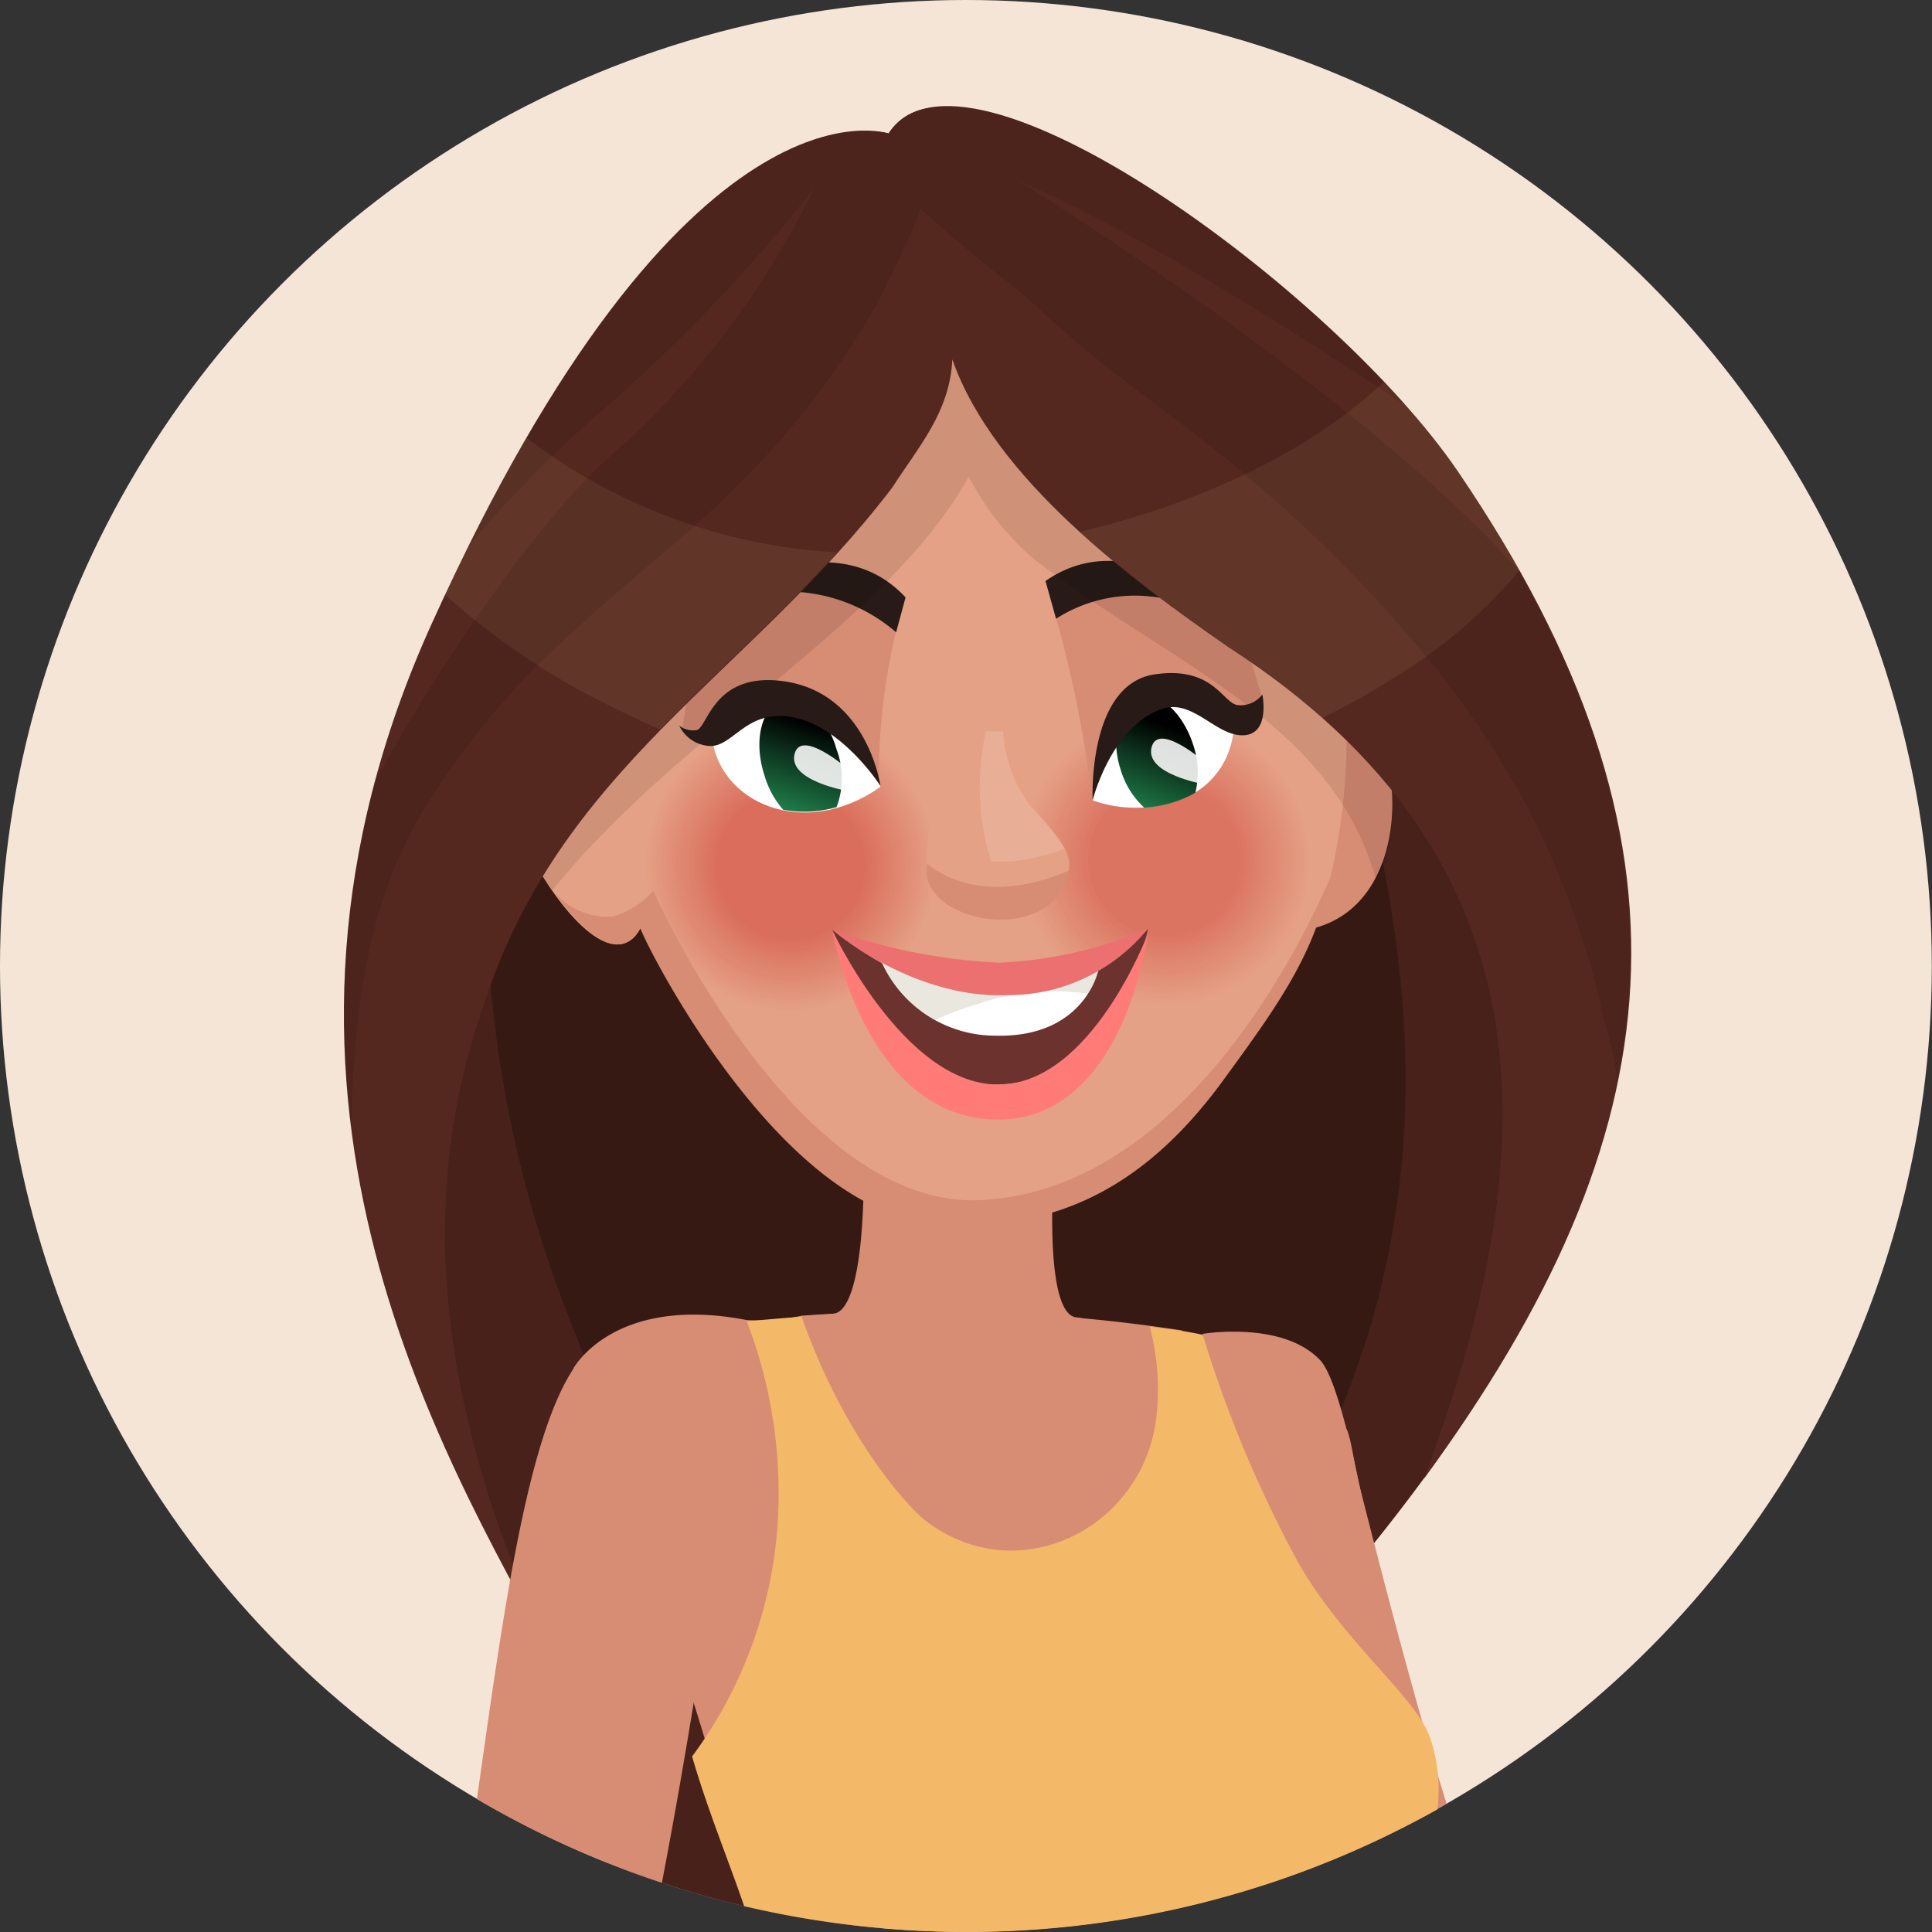 <svg xmlns="http://www.w3.org/2000/svg" xmlns:xlink="http://www.w3.org/1999/xlink" viewBox="0 0 102.45 102.45"><rect x="0" y="0" width="102.45" height="102.45" fill="#333333" stroke="none"/><defs><style>.cls-1{fill:#f4e5d7;}.cls-2{fill:#47211a;}.cls-3{opacity:0.23;}.cls-4{fill:#d78c74;}.cls-5{fill:#f4b869;}.cls-6{fill:#e5a185;}.cls-7{opacity:0.58;}.cls-8{fill:#e5a084;}.cls-9{fill:#e59f83;}.cls-10{fill:#e49e83;}.cls-11{fill:#e49d82;}.cls-12{fill:#e49c81;}.cls-13{fill:#e49b80;}.cls-14{fill:#e49a80;}.cls-15{fill:#e3997f;}.cls-16{fill:#e3987e;}.cls-17{fill:#e3977d;}.cls-18{fill:#e3967c;}.cls-19{fill:#e2957c;}.cls-20{fill:#e2947b;}.cls-21{fill:#e2937a;}.cls-22{fill:#e29279;}.cls-23{fill:#e29179;}.cls-24{fill:#e19078;}.cls-25{fill:#e18f77;}.cls-26{fill:#e18e76;}.cls-27{fill:#e18d75;}.cls-28{fill:#e18c75;}.cls-29{fill:#e08b74;}.cls-30{fill:#e08a73;}.cls-31{fill:#e08972;}.cls-32{fill:#e08872;}.cls-33{fill:#df8771;}.cls-34{fill:#df8670;}.cls-35{fill:#df856f;}.cls-36{fill:#df846f;}.cls-37{fill:#df836e;}.cls-38{fill:#de826d;}.cls-39{fill:#de816c;}.cls-40{fill:#de806b;}.cls-41{fill:#de7f6b;}.cls-42{fill:#de7e6a;}.cls-43{fill:#dd7d69;}.cls-44{fill:#dd7c68;}.cls-45{fill:#dd7b68;}.cls-46{fill:#dd7a67;}.cls-47{fill:#dd7a66;}.cls-48{fill:#dc7965;}.cls-49{fill:#dc7864;}.cls-50{fill:#dc7764;}.cls-51{fill:#dc7663;}.cls-52{fill:#db7562;}.cls-53{fill:#db7461;}.cls-54{fill:#db7361;}.cls-55{fill:#db7260;}.cls-56{fill:#db715f;}.cls-57{fill:#da705e;}.cls-58{fill:#da6f5d;}.cls-59{fill:#da6e5d;}.cls-60{fill:#da6d5c;}.cls-61{fill:#da6c5b;}.cls-62{fill:#d96b5a;}.cls-63{fill:#d96a5a;}.cls-64{fill:#d96959;}.cls-65{fill:#d96858;}.cls-66{fill:#d86757;}.cls-67{fill:#d86657;}.cls-68{fill:#d86556;}.cls-69{fill:#d86455;}.cls-70{fill:#d86354;}.cls-71{fill:#d76253;}.cls-72{fill:#d76153;}.cls-73{fill:#d76052;}.cls-74{fill:#d75f51;}.cls-75{fill:#d75e50;}.cls-76{fill:#d65d50;}.cls-77{fill:#d65c4f;}.cls-78{fill:#d65b4e;}.cls-79{fill:#d65a4d;}.cls-80{fill:#d5594c;}.cls-81{fill:#d5584c;}.cls-82{fill:#d5574b;}.cls-83{fill:#d5564a;}.cls-84{fill:#d55549;}.cls-85{fill:#d45449;}.cls-86{fill:#d45348;}.cls-87{fill:#d45247;}.cls-88{opacity:0.65;}.cls-89{fill:#6c332e;}.cls-90,.cls-93,.cls-97{fill:#fff;}.cls-91{fill:#c3bba5;opacity:0.35;}.cls-92{fill:url(#Áåçûìÿííûé_ãðàäèåíò_5);}.cls-93{opacity:0.87;}.cls-94{fill:url(#Áåçûìÿííûé_ãðàäèåíò_5-2);}.cls-95{fill:#281b17;}.cls-96{opacity:0.1;}.cls-97{opacity:0.14;}.cls-98{fill:#54281f;}.cls-100,.cls-99{opacity:0.08;}.cls-100{fill:#ffd092;}.cls-101{opacity:0.09;}.cls-102{fill:#ed7070;}.cls-103{fill:#ff7b78;}</style><linearGradient id="Áåçûìÿííûé_ãðàäèåíò_5" x1="59.56" y1="45.04" x2="62" y2="38.53" gradientUnits="userSpaceOnUse"><stop offset="0" stop-color="#2cb76b"/><stop offset="1"/></linearGradient><linearGradient id="Áåçûìÿííûé_ãðàäèåíò_5-2" x1="40.96" y1="45.06" x2="43.14" y2="38.44" xlink:href="#Áåçûìÿííûé_ãðàäèåíò_5"/></defs><g id="Layer_2" data-name="Layer 2"><g id="Ñëîé_1" data-name="Ñëîé 1"><circle class="cls-1" cx="51.22" cy="51.22" r="51.22"/><path class="cls-2" d="M47.12,7.08S37.4,3.8,23.91,33.57C7.47,69.88,38.31,93.4,32.23,98.79a50.74,50.74,0,0,0,14.44,3.45C53,100.4,60.59,95.93,68.93,86.49,88.55,64.3,91,48.22,75.7,25.7,69.12,16,51.05,1,47.12,7.08Z"/><path class="cls-3" d="M72.74,43l-.11-.4c-.29-1.06-.59-2.12-.93-3.16-.65-2-1.4-4-2.23-6a56.55,56.55,0,0,0-5.78-10.91c-.6-.87-1.23-1.73-1.9-2.55-.33-.41-.68-.79-1-1.19l-.19-.21A34.45,34.45,0,0,0,56.31,15L56,14.82l-.34-.18c-.5-.29-1-.56-1.51-.82-1-.5-1.93-1-2.9-1.47a51,51,0,0,1-5.68-3.2,4.92,4.92,0,0,1-.88,1.49A110.09,110.09,0,0,0,30.88,30.07a44.25,44.25,0,0,0-4,9.23,36.82,36.82,0,0,0-1.06,10,63.8,63.8,0,0,0,4.58,21.16c1.34,3.49,2.89,6.89,4.55,10.24.93,1.86,1.92,3.68,2.87,5.53.4.77.78,1.55,1.18,2.31l.56,1,.28.48c2.3,4,4.76,8,6.87,12.16a35.3,35.3,0,0,0,8.58-3.88c2.22-2.46,4.35-5,6.36-7.6a73.85,73.85,0,0,0,6.41-9.65,62.9,62.9,0,0,0,3-6.19c.36-.88.71-1.76,1-2.66.19-.53.37-1.07.55-1.61,0,0,0-.17.08-.29C75.12,61.81,75,54,73.21,45.13,73.07,44.4,72.92,43.67,72.74,43Z"/><path class="cls-4" d="M55.91,61.47c-.37-2.54-3.89-3.93-6.53-3.74s-4,1.6-3.58,4.14c0,0,.16,7.8-1.68,7.8-2.57,0,5.54,8.24,8.18,8.06s7.38-7.75,4.81-7.87C55.24,69.77,55.91,61.47,55.91,61.47Z"/><path class="cls-4" d="M72.12,78.9c-.31-1.21-.45-2.55-.71-3.12l-8.83,5.39a4.86,4.86,0,0,1-.3-.86c0,.13.09.4.16.79A163.46,163.46,0,0,0,67.2,99.9a51.45,51.45,0,0,0,9.51-4.25C75.47,91.69,73.85,85.75,72.12,78.9Z"/><path class="cls-4" d="M63.78,70.73s0,1.51,0,7.45S74.52,93.65,74.52,93.65,72,74.22,70,72.12,63.78,70.73,63.78,70.73Z"/><path class="cls-4" d="M62.74,71.05a4,4,0,0,1-.06-.5,89.68,89.68,0,0,0-20.17-.78A11.09,11.09,0,0,1,39.6,70c-7.09-1.37-9.21,2.59-9.21,2.59A215.12,215.12,0,0,1,38,94.32H72.12a35.46,35.46,0,0,1-5.22-7.56C64.42,81.9,63.77,76.35,62.74,71.05Z"/><path class="cls-5" d="M68.92,83a65,65,0,0,1-5.14-12.22c-1.42-.29-1.41-.23-2.81-.43a13,13,0,0,1,.34,4.88c-.75,5.87-7.39,9.15-12.25,5.39-.93-.72-4.32-4.43-6.55-10.8-1,.08-2,.16-2.91.25a25.26,25.26,0,0,1,1.68,8.57A23.31,23.31,0,0,1,36.7,93.14c.82,2.83,1.91,5.45,2.76,7.94a51.84,51.84,0,0,0,11.76,1.37,51.06,51.06,0,0,0,25-6.5,8.53,8.53,0,0,0-.4-3.85C75,89.92,71.41,87.23,68.92,83Z"/><path class="cls-4" d="M73.1,39.78a5,5,0,0,0-2.48-.61L69.56,49.25C74.75,48,74.2,40.45,73.1,39.78Z"/><path class="cls-6" d="M57.51,16.9a22.41,22.41,0,0,0-7.07-1.57C44.22,15,38,17.13,34.13,22.2c-3.24,4.26-3.74,9.87-3.17,15a47.77,47.77,0,0,0,2.88,11.86,3,3,0,0,1,.6.48c2.94,3,4.35,7,7.51,9.63a31.51,31.51,0,0,0,4.4,3.53,42.27,42.27,0,0,0,4.4,1.8,23.71,23.71,0,0,0,11.11-4.79A12.7,12.7,0,0,0,66,55.34a35.11,35.11,0,0,1,2.44-4c.26-.37.55-.73.84-1.08l.11-.15A4.14,4.14,0,0,1,70.17,48c2.39-8.46,1.46-18.19-4-24.78A22.38,22.38,0,0,0,57.51,16.9Z"/><g class="cls-7"><path class="cls-6" d="M61.68,37.86a7.74,7.74,0,1,0,7.86,7.63A7.74,7.74,0,0,0,61.68,37.86Z"/><path class="cls-8" d="M61.68,37.91a7.69,7.69,0,1,0,7.81,7.58A7.7,7.7,0,0,0,61.68,37.91Z"/><path class="cls-9" d="M61.68,38a7.65,7.65,0,1,0,7.76,7.53A7.64,7.64,0,0,0,61.68,38Z"/><path class="cls-10" d="M61.68,38a7.6,7.6,0,1,0,7.71,7.49A7.61,7.61,0,0,0,61.68,38Z"/><path class="cls-11" d="M61.68,38.05a7.55,7.55,0,1,0,7.66,7.44A7.54,7.54,0,0,0,61.68,38.05Z"/><path class="cls-12" d="M61.68,38.1a7.5,7.5,0,1,0,7.62,7.39A7.49,7.49,0,0,0,61.68,38.1Z"/><path class="cls-13" d="M61.68,38.15a7.45,7.45,0,1,0,7.57,7.34A7.46,7.46,0,0,0,61.68,38.15Z"/><path class="cls-14" d="M61.69,38.2a7.4,7.4,0,1,0,7.51,7.29A7.41,7.41,0,0,0,61.69,38.2Z"/><path class="cls-15" d="M61.69,38.25a7.36,7.36,0,1,0,7.46,7.24A7.35,7.35,0,0,0,61.69,38.25Z"/><path class="cls-16" d="M61.69,38.29a7.31,7.31,0,1,0,7.41,7.2A7.31,7.31,0,0,0,61.69,38.29Z"/><path class="cls-17" d="M61.69,38.34a7.26,7.26,0,1,0,7.36,7.15A7.26,7.26,0,0,0,61.69,38.34Z"/><path class="cls-18" d="M61.69,38.39A7.21,7.21,0,1,0,69,45.49,7.21,7.21,0,0,0,61.69,38.39Z"/><path class="cls-19" d="M61.69,38.44A7.16,7.16,0,1,0,69,45.49,7.17,7.17,0,0,0,61.69,38.44Z"/><path class="cls-20" d="M61.69,38.49a7.11,7.11,0,1,0,7.22,7A7.12,7.12,0,0,0,61.69,38.49Z"/><path class="cls-21" d="M61.69,38.54a7.07,7.07,0,1,0,7.17,7A7.06,7.06,0,0,0,61.69,38.54Z"/><path class="cls-22" d="M61.69,38.59a7,7,0,1,0,7.12,6.91A7,7,0,0,0,61.69,38.59Z"/><path class="cls-23" d="M61.69,38.63a7,7,0,1,0,7.07,6.87A7,7,0,0,0,61.69,38.63Z"/><path class="cls-24" d="M61.69,38.68a6.92,6.92,0,1,0,7,6.82A6.91,6.91,0,0,0,61.69,38.68Z"/><path class="cls-25" d="M61.69,38.73a6.87,6.87,0,1,0,7,6.77A6.88,6.88,0,0,0,61.69,38.73Z"/><path class="cls-26" d="M61.69,38.78a6.82,6.82,0,1,0,6.93,6.72A6.82,6.82,0,0,0,61.69,38.78Z"/><path class="cls-27" d="M61.69,38.83a6.78,6.78,0,1,0,6.88,6.67A6.77,6.77,0,0,0,61.69,38.83Z"/><path class="cls-28" d="M61.7,38.88a6.73,6.73,0,1,0,6.82,6.62A6.72,6.72,0,0,0,61.7,38.88Z"/><path class="cls-29" d="M61.7,38.92a6.68,6.68,0,1,0,6.77,6.58A6.68,6.68,0,0,0,61.7,38.92Z"/><path class="cls-30" d="M61.7,39a6.63,6.63,0,1,0,6.72,6.53A6.63,6.63,0,0,0,61.7,39Z"/><path class="cls-31" d="M61.7,39a6.58,6.58,0,1,0,6.68,6.48A6.58,6.58,0,0,0,61.7,39Z"/><path class="cls-32" d="M61.7,39.07a6.53,6.53,0,1,0,6.63,6.43A6.53,6.53,0,0,0,61.7,39.07Z"/><path class="cls-33" d="M61.7,39.12a6.48,6.48,0,1,0,6.58,6.38A6.49,6.49,0,0,0,61.7,39.12Z"/><path class="cls-34" d="M61.7,39.17a6.44,6.44,0,1,0,6.53,6.34A6.43,6.43,0,0,0,61.7,39.17Z"/><path class="cls-35" d="M61.7,39.21a6.39,6.39,0,1,0,6.48,6.3A6.4,6.4,0,0,0,61.7,39.21Z"/><path class="cls-36" d="M61.7,39.26a6.34,6.34,0,1,0,6.43,6.25A6.33,6.33,0,0,0,61.7,39.26Z"/><path class="cls-37" d="M61.7,39.31a6.29,6.29,0,1,0,6.39,6.2A6.28,6.28,0,0,0,61.7,39.31Z"/><path class="cls-38" d="M61.7,39.36A6.24,6.24,0,1,0,68,45.51,6.25,6.25,0,0,0,61.7,39.36Z"/><path class="cls-39" d="M61.7,39.41A6.19,6.19,0,1,0,68,45.51,6.19,6.19,0,0,0,61.7,39.41Z"/><path class="cls-40" d="M61.7,39.46a6.15,6.15,0,1,0,6.24,6A6.14,6.14,0,0,0,61.7,39.46Z"/><path class="cls-41" d="M61.7,39.5a6.1,6.1,0,1,0,6.19,6A6.1,6.1,0,0,0,61.7,39.5Z"/><path class="cls-42" d="M61.71,39.55a6.05,6.05,0,1,0,6.13,6A6,6,0,0,0,61.71,39.55Z"/><path class="cls-43" d="M61.71,39.6a6,6,0,1,0,6.09,5.91A6,6,0,0,0,61.71,39.6Z"/><path class="cls-44" d="M61.71,39.65a6,6,0,1,0,6,5.86A6,6,0,0,0,61.71,39.65Z"/><path class="cls-45" d="M61.71,39.7a5.9,5.9,0,1,0,6,5.81A5.91,5.91,0,0,0,61.71,39.7Z"/><path class="cls-46" d="M61.71,39.75a5.86,5.86,0,1,0,5.94,5.76A5.84,5.84,0,0,0,61.71,39.75Z"/><path class="cls-47" d="M61.71,39.79a5.81,5.81,0,1,0,5.89,5.72A5.81,5.81,0,0,0,61.71,39.79Z"/><path class="cls-48" d="M61.71,39.84a5.76,5.76,0,1,0,5.84,5.68A5.76,5.76,0,0,0,61.71,39.84Z"/><path class="cls-49" d="M61.71,39.89a5.71,5.71,0,1,0,5.79,5.63A5.71,5.71,0,0,0,61.71,39.89Z"/><path class="cls-50" d="M61.71,39.94a5.66,5.66,0,1,0,5.75,5.58A5.67,5.67,0,0,0,61.71,39.94Z"/><path class="cls-51" d="M61.71,40a5.61,5.61,0,1,0,5.7,5.53A5.61,5.61,0,0,0,61.71,40Z"/><path class="cls-52" d="M61.71,40a5.57,5.57,0,1,0,5.65,5.48A5.56,5.56,0,0,0,61.71,40Z"/><path class="cls-53" d="M61.71,40.09a5.52,5.52,0,1,0,5.6,5.43A5.51,5.51,0,0,0,61.71,40.09Z"/><path class="cls-54" d="M61.71,40.13a5.47,5.47,0,1,0,5.55,5.39A5.46,5.46,0,0,0,61.71,40.13Z"/><path class="cls-55" d="M61.71,40.18a5.42,5.42,0,1,0,5.5,5.34A5.42,5.42,0,0,0,61.71,40.18Z"/><path class="cls-56" d="M61.72,40.23a5.37,5.37,0,1,0,5.45,5.29A5.37,5.37,0,0,0,61.72,40.23Z"/><path class="cls-57" d="M61.72,40.28a5.32,5.32,0,1,0,5.4,5.24A5.33,5.33,0,0,0,61.72,40.28Z"/><path class="cls-58" d="M61.72,40.33a5.28,5.28,0,1,0,5.35,5.19A5.27,5.27,0,0,0,61.72,40.33Z"/><path class="cls-59" d="M61.72,40.38A5.23,5.23,0,1,0,67,45.52,5.22,5.22,0,0,0,61.72,40.38Z"/><path class="cls-60" d="M61.72,40.42A5.18,5.18,0,1,0,67,45.52,5.19,5.19,0,0,0,61.72,40.42Z"/><path class="cls-61" d="M61.72,40.47a5.13,5.13,0,1,0,5.2,5.05A5.12,5.12,0,0,0,61.72,40.47Z"/><path class="cls-62" d="M61.72,40.52a5.08,5.08,0,1,0,5.16,5A5.08,5.08,0,0,0,61.72,40.52Z"/><path class="cls-63" d="M61.72,40.57a5,5,0,1,0,5.11,5A5,5,0,0,0,61.72,40.57Z"/><path class="cls-64" d="M61.72,40.62a5,5,0,1,0,5.06,4.91A5,5,0,0,0,61.72,40.62Z"/><path class="cls-65" d="M61.72,40.67a4.94,4.94,0,1,0,5,4.86A4.93,4.93,0,0,0,61.72,40.67Z"/><path class="cls-66" d="M61.72,40.71a4.89,4.89,0,1,0,5,4.82A4.88,4.88,0,0,0,61.72,40.71Z"/><path class="cls-67" d="M61.72,40.76a4.84,4.84,0,1,0,4.91,4.77A4.84,4.84,0,0,0,61.72,40.76Z"/><path class="cls-68" d="M61.72,40.81a4.79,4.79,0,1,0,4.87,4.72A4.79,4.79,0,0,0,61.72,40.81Z"/><path class="cls-69" d="M61.72,40.86a4.74,4.74,0,1,0,4.82,4.67A4.74,4.74,0,0,0,61.72,40.86Z"/><path class="cls-70" d="M61.73,40.91a4.69,4.69,0,1,0,4.76,4.62A4.69,4.69,0,0,0,61.73,40.91Z"/><path class="cls-71" d="M61.73,41a4.65,4.65,0,1,0,4.71,4.57A4.63,4.63,0,0,0,61.73,41Z"/><path class="cls-72" d="M61.73,41a4.6,4.6,0,1,0,4.66,4.53A4.6,4.6,0,0,0,61.73,41Z"/><path class="cls-73" d="M61.73,41.05a4.55,4.55,0,1,0,4.61,4.48A4.55,4.55,0,0,0,61.73,41.05Z"/><path class="cls-74" d="M61.73,41.1a4.5,4.5,0,1,0,4.57,4.43A4.49,4.49,0,0,0,61.73,41.1Z"/><path class="cls-75" d="M61.73,41.15a4.45,4.45,0,1,0,4.52,4.38A4.46,4.46,0,0,0,61.73,41.15Z"/><path class="cls-76" d="M61.73,41.2a4.4,4.4,0,1,0,4.47,4.34A4.4,4.4,0,0,0,61.73,41.2Z"/><path class="cls-77" d="M61.73,41.25a4.36,4.36,0,1,0,4.42,4.29A4.35,4.35,0,0,0,61.73,41.25Z"/><path class="cls-78" d="M61.73,41.29a4.31,4.31,0,1,0,4.37,4.25A4.31,4.31,0,0,0,61.73,41.29Z"/><path class="cls-79" d="M61.73,41.34a4.26,4.26,0,1,0,4.32,4.2A4.26,4.26,0,0,0,61.73,41.34Z"/><path class="cls-80" d="M61.73,41.39A4.21,4.21,0,1,0,66,45.54,4.21,4.21,0,0,0,61.73,41.39Z"/><path class="cls-81" d="M61.73,41.44A4.16,4.16,0,1,0,66,45.54,4.16,4.16,0,0,0,61.73,41.44Z"/><path class="cls-82" d="M61.73,41.49a4.11,4.11,0,1,0,4.18,4A4.11,4.11,0,0,0,61.73,41.49Z"/><path class="cls-83" d="M61.73,41.54a4.07,4.07,0,1,0,4.13,4A4.06,4.06,0,0,0,61.73,41.54Z"/><path class="cls-84" d="M61.74,41.59a4,4,0,1,0,4.07,3.95A4,4,0,0,0,61.74,41.59Z"/><path class="cls-85" d="M61.74,41.63a4,4,0,1,0,4,3.91A4,4,0,0,0,61.74,41.63Z"/><path class="cls-86" d="M61.74,41.68a3.92,3.92,0,1,0,4,3.86A3.91,3.91,0,0,0,61.74,41.68Z"/><path class="cls-87" d="M61.74,41.73a3.87,3.87,0,1,0,3.93,3.81A3.88,3.88,0,0,0,61.74,41.73Z"/></g><g class="cls-88"><path class="cls-6" d="M41.81,38.15a7.75,7.75,0,1,0,7.86,7.63A7.75,7.75,0,0,0,41.81,38.15Z"/><path class="cls-8" d="M41.81,38.2a7.7,7.7,0,1,0,7.81,7.58A7.69,7.69,0,0,0,41.81,38.2Z"/><path class="cls-9" d="M41.82,38.25a7.65,7.65,0,1,0,7.75,7.53A7.65,7.65,0,0,0,41.82,38.25Z"/><path class="cls-10" d="M41.82,38.3a7.6,7.6,0,1,0,7.71,7.48A7.6,7.6,0,0,0,41.82,38.3Z"/><path class="cls-11" d="M41.82,38.35a7.55,7.55,0,1,0,7.66,7.43A7.55,7.55,0,0,0,41.82,38.35Z"/><path class="cls-12" d="M41.82,38.4a7.5,7.5,0,1,0,7.61,7.39A7.5,7.5,0,0,0,41.82,38.4Z"/><path class="cls-13" d="M41.82,38.45a7.45,7.45,0,1,0,7.56,7.34A7.44,7.44,0,0,0,41.82,38.45Z"/><path class="cls-14" d="M41.82,38.49a7.41,7.41,0,1,0,7.51,7.3A7.41,7.41,0,0,0,41.82,38.49Z"/><path class="cls-15" d="M41.82,38.54a7.36,7.36,0,1,0,7.46,7.25A7.36,7.36,0,0,0,41.82,38.54Z"/><path class="cls-16" d="M41.82,38.59a7.31,7.31,0,1,0,7.42,7.2A7.31,7.31,0,0,0,41.82,38.59Z"/><path class="cls-17" d="M41.82,38.64a7.26,7.26,0,1,0,7.37,7.15A7.26,7.26,0,0,0,41.82,38.64Z"/><path class="cls-18" d="M41.82,38.69a7.21,7.21,0,1,0,7.32,7.1A7.2,7.2,0,0,0,41.82,38.69Z"/><path class="cls-19" d="M41.82,38.74a7.16,7.16,0,1,0,7.27,7A7.15,7.15,0,0,0,41.82,38.74Z"/><path class="cls-20" d="M41.82,38.78a7.12,7.12,0,1,0,7.22,7A7.11,7.11,0,0,0,41.82,38.78Z"/><path class="cls-21" d="M41.82,38.83a7.07,7.07,0,1,0,7.17,7A7.07,7.07,0,0,0,41.82,38.83Z"/><path class="cls-22" d="M41.82,38.88A7,7,0,1,0,49,45.79,7,7,0,0,0,41.82,38.88Z"/><path class="cls-23" d="M41.83,38.93a7,7,0,1,0,7.07,6.86A7,7,0,0,0,41.83,38.93Z"/><path class="cls-24" d="M41.83,39a6.92,6.92,0,1,0,7,6.81A6.91,6.91,0,0,0,41.83,39Z"/><path class="cls-25" d="M41.83,39a6.87,6.87,0,1,0,7,6.76A6.86,6.86,0,0,0,41.83,39Z"/><path class="cls-26" d="M41.83,39.07a6.83,6.83,0,1,0,6.92,6.73A6.82,6.82,0,0,0,41.83,39.07Z"/><path class="cls-27" d="M41.83,39.12A6.78,6.78,0,1,0,48.7,45.8,6.78,6.78,0,0,0,41.83,39.12Z"/><path class="cls-28" d="M41.83,39.17a6.73,6.73,0,1,0,6.82,6.63A6.73,6.73,0,0,0,41.83,39.17Z"/><path class="cls-29" d="M41.83,39.22a6.68,6.68,0,1,0,6.78,6.58A6.68,6.68,0,0,0,41.83,39.22Z"/><path class="cls-30" d="M41.83,39.27a6.63,6.63,0,1,0,6.73,6.53A6.63,6.63,0,0,0,41.83,39.27Z"/><path class="cls-31" d="M41.83,39.32a6.58,6.58,0,1,0,6.68,6.48A6.57,6.57,0,0,0,41.83,39.32Z"/><path class="cls-32" d="M41.83,39.36a6.54,6.54,0,1,0,6.63,6.44A6.53,6.53,0,0,0,41.83,39.36Z"/><path class="cls-33" d="M41.83,39.41a6.49,6.49,0,1,0,6.58,6.39A6.48,6.48,0,0,0,41.83,39.41Z"/><path class="cls-34" d="M41.83,39.46a6.44,6.44,0,1,0,6.53,6.34A6.44,6.44,0,0,0,41.83,39.46Z"/><path class="cls-35" d="M41.83,39.51a6.39,6.39,0,1,0,6.49,6.29A6.39,6.39,0,0,0,41.83,39.51Z"/><path class="cls-36" d="M41.83,39.56a6.34,6.34,0,1,0,6.44,6.24A6.33,6.33,0,0,0,41.83,39.56Z"/><path class="cls-37" d="M41.84,39.61a6.29,6.29,0,1,0,6.38,6.19A6.29,6.29,0,0,0,41.84,39.61Z"/><path class="cls-38" d="M41.84,39.65a6.25,6.25,0,1,0,6.33,6.15A6.25,6.25,0,0,0,41.84,39.65Z"/><path class="cls-39" d="M41.84,39.7a6.2,6.2,0,1,0,6.28,6.1A6.19,6.19,0,0,0,41.84,39.7Z"/><path class="cls-40" d="M41.84,39.75a6.15,6.15,0,1,0,6.23,6.06A6.15,6.15,0,0,0,41.84,39.75Z"/><path class="cls-41" d="M41.84,39.8a6.1,6.1,0,1,0,6.19,6A6.1,6.1,0,0,0,41.84,39.8Z"/><path class="cls-42" d="M41.84,39.85a6,6,0,1,0,6.14,6A6.05,6.05,0,0,0,41.84,39.85Z"/><path class="cls-43" d="M41.84,39.9a6,6,0,1,0,6.09,5.91A6,6,0,0,0,41.84,39.9Z"/><path class="cls-44" d="M41.84,40a6,6,0,1,0,6,5.86A5.94,5.94,0,0,0,41.84,40Z"/><path class="cls-45" d="M41.84,40a5.91,5.91,0,1,0,6,5.82A5.9,5.9,0,0,0,41.84,40Z"/><path class="cls-46" d="M41.84,40a5.86,5.86,0,1,0,5.94,5.77A5.87,5.87,0,0,0,41.84,40Z"/><path class="cls-47" d="M41.84,40.09a5.81,5.81,0,1,0,5.9,5.72A5.82,5.82,0,0,0,41.84,40.09Z"/><path class="cls-48" d="M41.84,40.14a5.76,5.76,0,1,0,5.85,5.67A5.75,5.75,0,0,0,41.84,40.14Z"/><path class="cls-49" d="M41.84,40.19a5.71,5.71,0,1,0,5.8,5.62A5.7,5.7,0,0,0,41.84,40.19Z"/><path class="cls-50" d="M41.84,40.24a5.66,5.66,0,1,0,5.75,5.57A5.65,5.65,0,0,0,41.84,40.24Z"/><path class="cls-51" d="M41.85,40.28a5.62,5.62,0,1,0,5.69,5.53A5.62,5.62,0,0,0,41.85,40.28Z"/><path class="cls-52" d="M41.85,40.33a5.57,5.57,0,1,0,5.64,5.48A5.58,5.58,0,0,0,41.85,40.33Z"/><path class="cls-53" d="M41.85,40.38a5.52,5.52,0,1,0,5.6,5.43A5.53,5.53,0,0,0,41.85,40.38Z"/><path class="cls-54" d="M41.85,40.43a5.47,5.47,0,1,0,5.55,5.39A5.47,5.47,0,0,0,41.85,40.43Z"/><path class="cls-55" d="M41.85,40.48a5.42,5.42,0,1,0,5.5,5.34A5.42,5.42,0,0,0,41.85,40.48Z"/><path class="cls-56" d="M41.85,40.53a5.37,5.37,0,1,0,5.45,5.29A5.36,5.36,0,0,0,41.85,40.53Z"/><path class="cls-57" d="M41.85,40.57a5.33,5.33,0,1,0,5.4,5.25A5.33,5.33,0,0,0,41.85,40.57Z"/><circle class="cls-58" cx="41.93" cy="45.9" r="5.27" transform="translate(-18.58 60.15) rotate(-60.84)"/><circle class="cls-59" cx="41.93" cy="45.9" r="5.23" transform="translate(-18.48 60.58) rotate(-61.25)"/><circle class="cls-60" cx="41.93" cy="45.9" r="5.18" transform="translate(-18.36 61.04) rotate(-61.68)"/><circle class="cls-61" cx="41.93" cy="45.9" r="5.13" transform="translate(-18.24 61.51) rotate(-62.14)"/><circle class="cls-62" cx="41.93" cy="45.9" r="5.08" transform="translate(-18.11 62.01) rotate(-62.61)"/><circle class="cls-63" cx="41.93" cy="45.9" r="5.03" transform="translate(-17.97 62.53) rotate(-63.11)"/><circle class="cls-64" cx="41.93" cy="45.9" r="4.98" transform="translate(-17.82 63.08) rotate(-63.63)"/><circle class="cls-65" cx="41.93" cy="45.9" r="4.94" transform="translate(-17.65 63.65) rotate(-64.18)"/><circle class="cls-66" cx="41.93" cy="45.9" r="4.89" transform="translate(-17.47 64.25) rotate(-64.76)"/><circle class="cls-67" cx="41.93" cy="45.9" r="4.84" transform="translate(-17.27 64.88) rotate(-65.37)"/><path class="cls-68" d="M41.86,41.11a4.79,4.79,0,1,0,4.86,4.72A4.78,4.78,0,0,0,41.86,41.11Z"/><path class="cls-69" d="M41.86,41.15a4.75,4.75,0,1,0,4.81,4.68A4.75,4.75,0,0,0,41.86,41.15Z"/><path class="cls-70" d="M41.86,41.2a4.7,4.7,0,1,0,4.76,4.63A4.69,4.69,0,0,0,41.86,41.2Z"/><path class="cls-71" d="M41.86,41.25a4.65,4.65,0,1,0,4.71,4.58A4.65,4.65,0,0,0,41.86,41.25Z"/><path class="cls-72" d="M41.86,41.3a4.6,4.6,0,1,0,4.67,4.53A4.6,4.6,0,0,0,41.86,41.3Z"/><path class="cls-73" d="M41.86,41.35a4.55,4.55,0,1,0,4.62,4.48A4.55,4.55,0,0,0,41.86,41.35Z"/><path class="cls-74" d="M41.86,41.4a4.5,4.5,0,1,0,4.57,4.43A4.49,4.49,0,0,0,41.86,41.4Z"/><path class="cls-75" d="M41.86,41.45a4.45,4.45,0,1,0,4.52,4.38A4.43,4.43,0,0,0,41.86,41.45Z"/><path class="cls-76" d="M41.86,41.49a4.41,4.41,0,1,0,4.47,4.34A4.4,4.4,0,0,0,41.86,41.49Z"/><path class="cls-77" d="M41.86,41.54a4.36,4.36,0,1,0,4.42,4.29A4.37,4.37,0,0,0,41.86,41.54Z"/><path class="cls-78" d="M41.87,41.59a4.31,4.31,0,1,0,4.37,4.24A4.32,4.32,0,0,0,41.87,41.59Z"/><path class="cls-79" d="M41.87,41.64a4.26,4.26,0,1,0,4.32,4.19A4.26,4.26,0,0,0,41.87,41.64Z"/><path class="cls-80" d="M41.87,41.69a4.21,4.21,0,1,0,4.27,4.14A4.2,4.2,0,0,0,41.87,41.69Z"/><path class="cls-81" d="M41.87,41.74a4.16,4.16,0,1,0,4.22,4.09A4.15,4.15,0,0,0,41.87,41.74Z"/><path class="cls-82" d="M41.87,41.78A4.12,4.12,0,1,0,46,45.84,4.12,4.12,0,0,0,41.87,41.78Z"/><path class="cls-83" d="M41.87,41.83a4.07,4.07,0,1,0,4.12,4A4.07,4.07,0,0,0,41.87,41.83Z"/><path class="cls-84" d="M41.87,41.88a4,4,0,1,0,4.08,4A4,4,0,0,0,41.87,41.88Z"/><path class="cls-85" d="M41.87,41.93a4,4,0,1,0,4,3.91A4,4,0,0,0,41.87,41.93Z"/><path class="cls-86" d="M41.87,42a3.92,3.92,0,1,0,4,3.86A3.92,3.92,0,0,0,41.87,42Z"/><path class="cls-87" d="M41.87,42a3.87,3.87,0,1,0,3.93,3.81A3.86,3.86,0,0,0,41.87,42Z"/></g><path class="cls-89" d="M44.12,49.29s2.15,8.44,8.8,8.22,7.95-8.26,7.95-8.26S54,57.17,44.12,49.29Z"/><path class="cls-90" d="M46.58,50.6a6.62,6.62,0,0,0,6.24,4.32c4.92.11,5.63-3.81,5.49-4.1C56.45,52.25,52.17,54.48,46.58,50.6Z"/><path class="cls-91" d="M46.58,50.6a6.72,6.72,0,0,0,3,3.49,17.44,17.44,0,0,1,2.34-.87,12.06,12.06,0,0,1,5.76-.52,3.25,3.25,0,0,0,.63-1.88C56.45,52.25,52.17,54.48,46.58,50.6Z"/><path class="cls-4" d="M65.07,30.78s-6-1.31-9.15,1.69a62.68,62.68,0,0,1,2,10s.62-5.26,3.26-5.81,5.07,2.45,5.42,1.64a3.1,3.1,0,0,0,.28-1.44Z"/><path class="cls-90" d="M57.94,42.44a6.75,6.75,0,0,0,5.23-.29,4.3,4.3,0,0,0,2.25-3.6C60,32.1,57.94,42.44,57.94,42.44Z"/><path class="cls-92" d="M60.73,36.9a5.33,5.33,0,0,0-1.53,1.93,5,5,0,0,0,.23,2,4.45,4.45,0,0,0,1.25,2,6.41,6.41,0,0,0,2.49-.67l.22-.13a4.56,4.56,0,0,0-.12-2.54C62.77,37.94,61.7,36.88,60.73,36.9Z"/><path class="cls-93" d="M61.06,39.65c-.33,1.41,2.81,1.94,2.81,1.94V40.4S61.39,38.23,61.06,39.65Z"/><path class="cls-90" d="M37.75,39c.31,3.56,4.9,5.6,8.94,2.72L46.5,41C43,34,37.57,36.76,37.75,39Z"/><path class="cls-94" d="M41.45,37.17c-1.08.38-1.5,2.13-.92,3.92a4.8,4.8,0,0,0,1,1.85,6.1,6.1,0,0,0,2.83-.14,4.3,4.3,0,0,0,0-3.06C43.88,38,42.54,36.8,41.45,37.17Z"/><path class="cls-4" d="M37.75,39l-.18,0A.35.35,0,0,0,37.75,39Z"/><path class="cls-4" d="M43.19,30.49a24.16,24.16,0,0,0-5.69-.31l-1.33,8.55,1.4.2c-.14-.09,0-.45,2.35-1.83,3.41-2,6.68,4.22,6.68,4.22A33.41,33.41,0,0,1,48,31.68S45.31,31,43.19,30.49Z"/><path class="cls-95" d="M55.44,30.81l.56,2a7.76,7.76,0,0,1,8.75.26l.34-.47S60,27.62,55.44,30.81Z"/><path class="cls-95" d="M38.17,31.48l.23.53a8.88,8.88,0,0,1,9.12,1.52l.5-1.85C44.26,27.61,38.17,31.48,38.17,31.48Z"/><path class="cls-6" d="M27.2,39.52c-2.67,1.17,4.65,14.25,6.81,9.55l-1.82-8C31.68,41.08,29.86,38.35,27.2,39.52Z"/><path class="cls-96" d="M73.1,39.78a4.54,4.54,0,0,0-1.69-.56,24.82,24.82,0,0,0-5.26-16,21.93,21.93,0,0,0-15.71-7.88C44.22,15,38,17.13,34.13,22.2c-3.24,4.26-3.74,9.87-3.17,15,.13,1.12.3,2.24.51,3.37-.87-.74-2.35-1.92-4.27-1.08-1.46.64.06,4.81,2.09,7.72,6.88-8.51,17.78-14.15,22.08-21.94a14.79,14.79,0,0,0,3.34,4.28c7.19,5.66,16,8.63,18.3,17.25C74.35,44,73.85,40.23,73.1,39.78Z"/><path class="cls-6" d="M53.13,37.63l-2.39,0s-1.84,5.76-1.57,8.44S56,50,56.68,46.05c.21-1.16-1.45-2.61-2.08-3.38C53,40.78,53.13,37.63,53.13,37.63Z"/><path class="cls-97" d="M53.19,38.78l-.91,0a13.29,13.29,0,0,0,.28,6.91l.81,0A9.45,9.45,0,0,0,56.45,45a14.12,14.12,0,0,0-1.85-2.3A7.39,7.39,0,0,1,53.19,38.78Z"/><path class="cls-4" d="M49.15,45.81a5.43,5.43,0,0,0,0,.58c.28,2.68,6.84,3.7,7.52-.22v0C54.19,47.24,51.38,47.51,49.15,45.81Z"/><path class="cls-95" d="M41.45,36.11c-3.67-.45-3.93,2.55-4.53,2.61a1.21,1.21,0,0,1-.9-.24,1.9,1.9,0,0,0,1.66,1.08c1.19,0,1.88-1.86,4.14-1.56,2.75.35,4.87,3.68,4.87,3.68S46,36.67,41.45,36.11Z"/><path class="cls-98" d="M47.12,7.08s-10.75-3.78-24.23,26c-11.11,24.51.38,43.7,6.47,54.92-5.09-10.83-7.9-22.61-3.78-34.5,4.06-12.82,14.08-17.61,21.73-27.64,1.38-2.15,3.06-4,3.19-6.8,2.22,6.34,9.62,11.78,14.63,15.25,17.6,11.36,16.74,27.17,10.38,44.1C88.89,60.16,90.72,44.7,77.31,25,70.74,15.34,51.05,1,47.12,7.08Z"/><path class="cls-99" d="M28.42,86.27c.32.59.64,1.16.94,1.72-.26-.56-.52-1.12-.77-1.69Z"/><path class="cls-100" d="M23.6,31.53a37.51,37.51,0,0,0,8.95,6c.81.41,1.63.79,2.46,1.15,3-3.1,6.3-6,9.39-9.39a29.82,29.82,0,0,1-16.49-6.08C26.51,25.64,25.07,28.38,23.6,31.53Z"/><path class="cls-100" d="M73.37,20.26c-4.16,3.92-10.19,6.54-16.11,7.94a74.46,74.46,0,0,0,7.87,6.1,41.11,41.11,0,0,1,5,3.76c1.2-.59,2.4-1.23,3.59-2a26.43,26.43,0,0,0,6.89-5.86c-1-1.71-2-3.46-3.27-5.24A37.51,37.51,0,0,0,73.37,20.26Z"/><path class="cls-101" d="M54.05,9.61c6.18,2.63,14.81,8.1,20.52,11.92C66.42,12.31,50.6,1.7,47.12,7.08c0,0-9.74-3.42-22.3,21.9a62.16,62.16,0,0,1,7-7.11A86.33,86.33,0,0,0,43.16,10,45.18,45.18,0,0,1,32.33,24.22c-3.52,3.08-9,10.85-12.46,17.25a47.48,47.48,0,0,0-1.24,18.45c.11-5.66.71-11.43,3.5-16.4a41.73,41.73,0,0,1,8.32-10.07c3.18-3,6.68-5.51,9.64-8.7a44.45,44.45,0,0,0,6.53-8.83c.22-.41,2.36-4.8,2.15-4.87,4.52,4,4.57,3.66,6.73,5.69,3.33,3.13,7.23,5.59,10.7,8.57a74,74,0,0,1,9.11,9.12A50,50,0,0,1,81,42.83,46.06,46.06,0,0,1,84,50.11q.6,1.85,1,3.75c.23,1,.89,2.8.66,3.83,1.91-8.82.36-17.65-5.13-27.42C72.33,20.92,54.05,9.61,54.05,9.61Z"/><path class="cls-95" d="M65.64,37.39c-.8-.08-1.28-2.09-4.41-1.63-3.58.53-3.29,6.68-3.29,6.68s1-4,3.75-4.87c1.6-.48,2.81,1.48,4.25,1.42s1-2.16,1-2.16A1.45,1.45,0,0,1,65.64,37.39Z"/><path class="cls-93" d="M42.13,40c-.33,1.41,2.8,1.94,2.8,1.94l0-1.19S42.45,38.6,42.13,40Z"/><path class="cls-102" d="M44.12,49.29s4.12,3.61,9.17,3.48a9.56,9.56,0,0,0,7.58-3.52A22.64,22.64,0,0,1,53,51.05,30.12,30.12,0,0,1,44.12,49.29Z"/><path class="cls-103" d="M52.92,57.51c-5,0-8.8-8.22-8.8-8.22s1.7,10.08,8.8,10.08c6.74,0,7.95-9.86,7.95-9.86S57.87,57.53,52.92,57.51Z"/><path class="cls-4" d="M52,63.64c-9.88.48-17.36-16.4-17.36-16.4a4.5,4.5,0,0,1-2.14,1.36,3.69,3.69,0,0,1-3.16-1.36h0c1.63,2.34,3.6,3.86,4.62,2,.63,1.59,7.43,14.68,15.23,15.57,7.08.82,11.9-2.38,15.62-7.45,3.29-4.49,4.88-6.81,5.84-11.07C68.77,50.72,62.45,63.13,52,63.64Z"/><path class="cls-4" d="M30.39,72.61C27.9,76.4,26.64,85.9,25.29,95.4a50.8,50.8,0,0,0,9.81,4.44c2.11-11,3.54-22,3.66-22.74C38.76,77.1,31.74,70.56,30.39,72.61Z"/></g></g></svg>